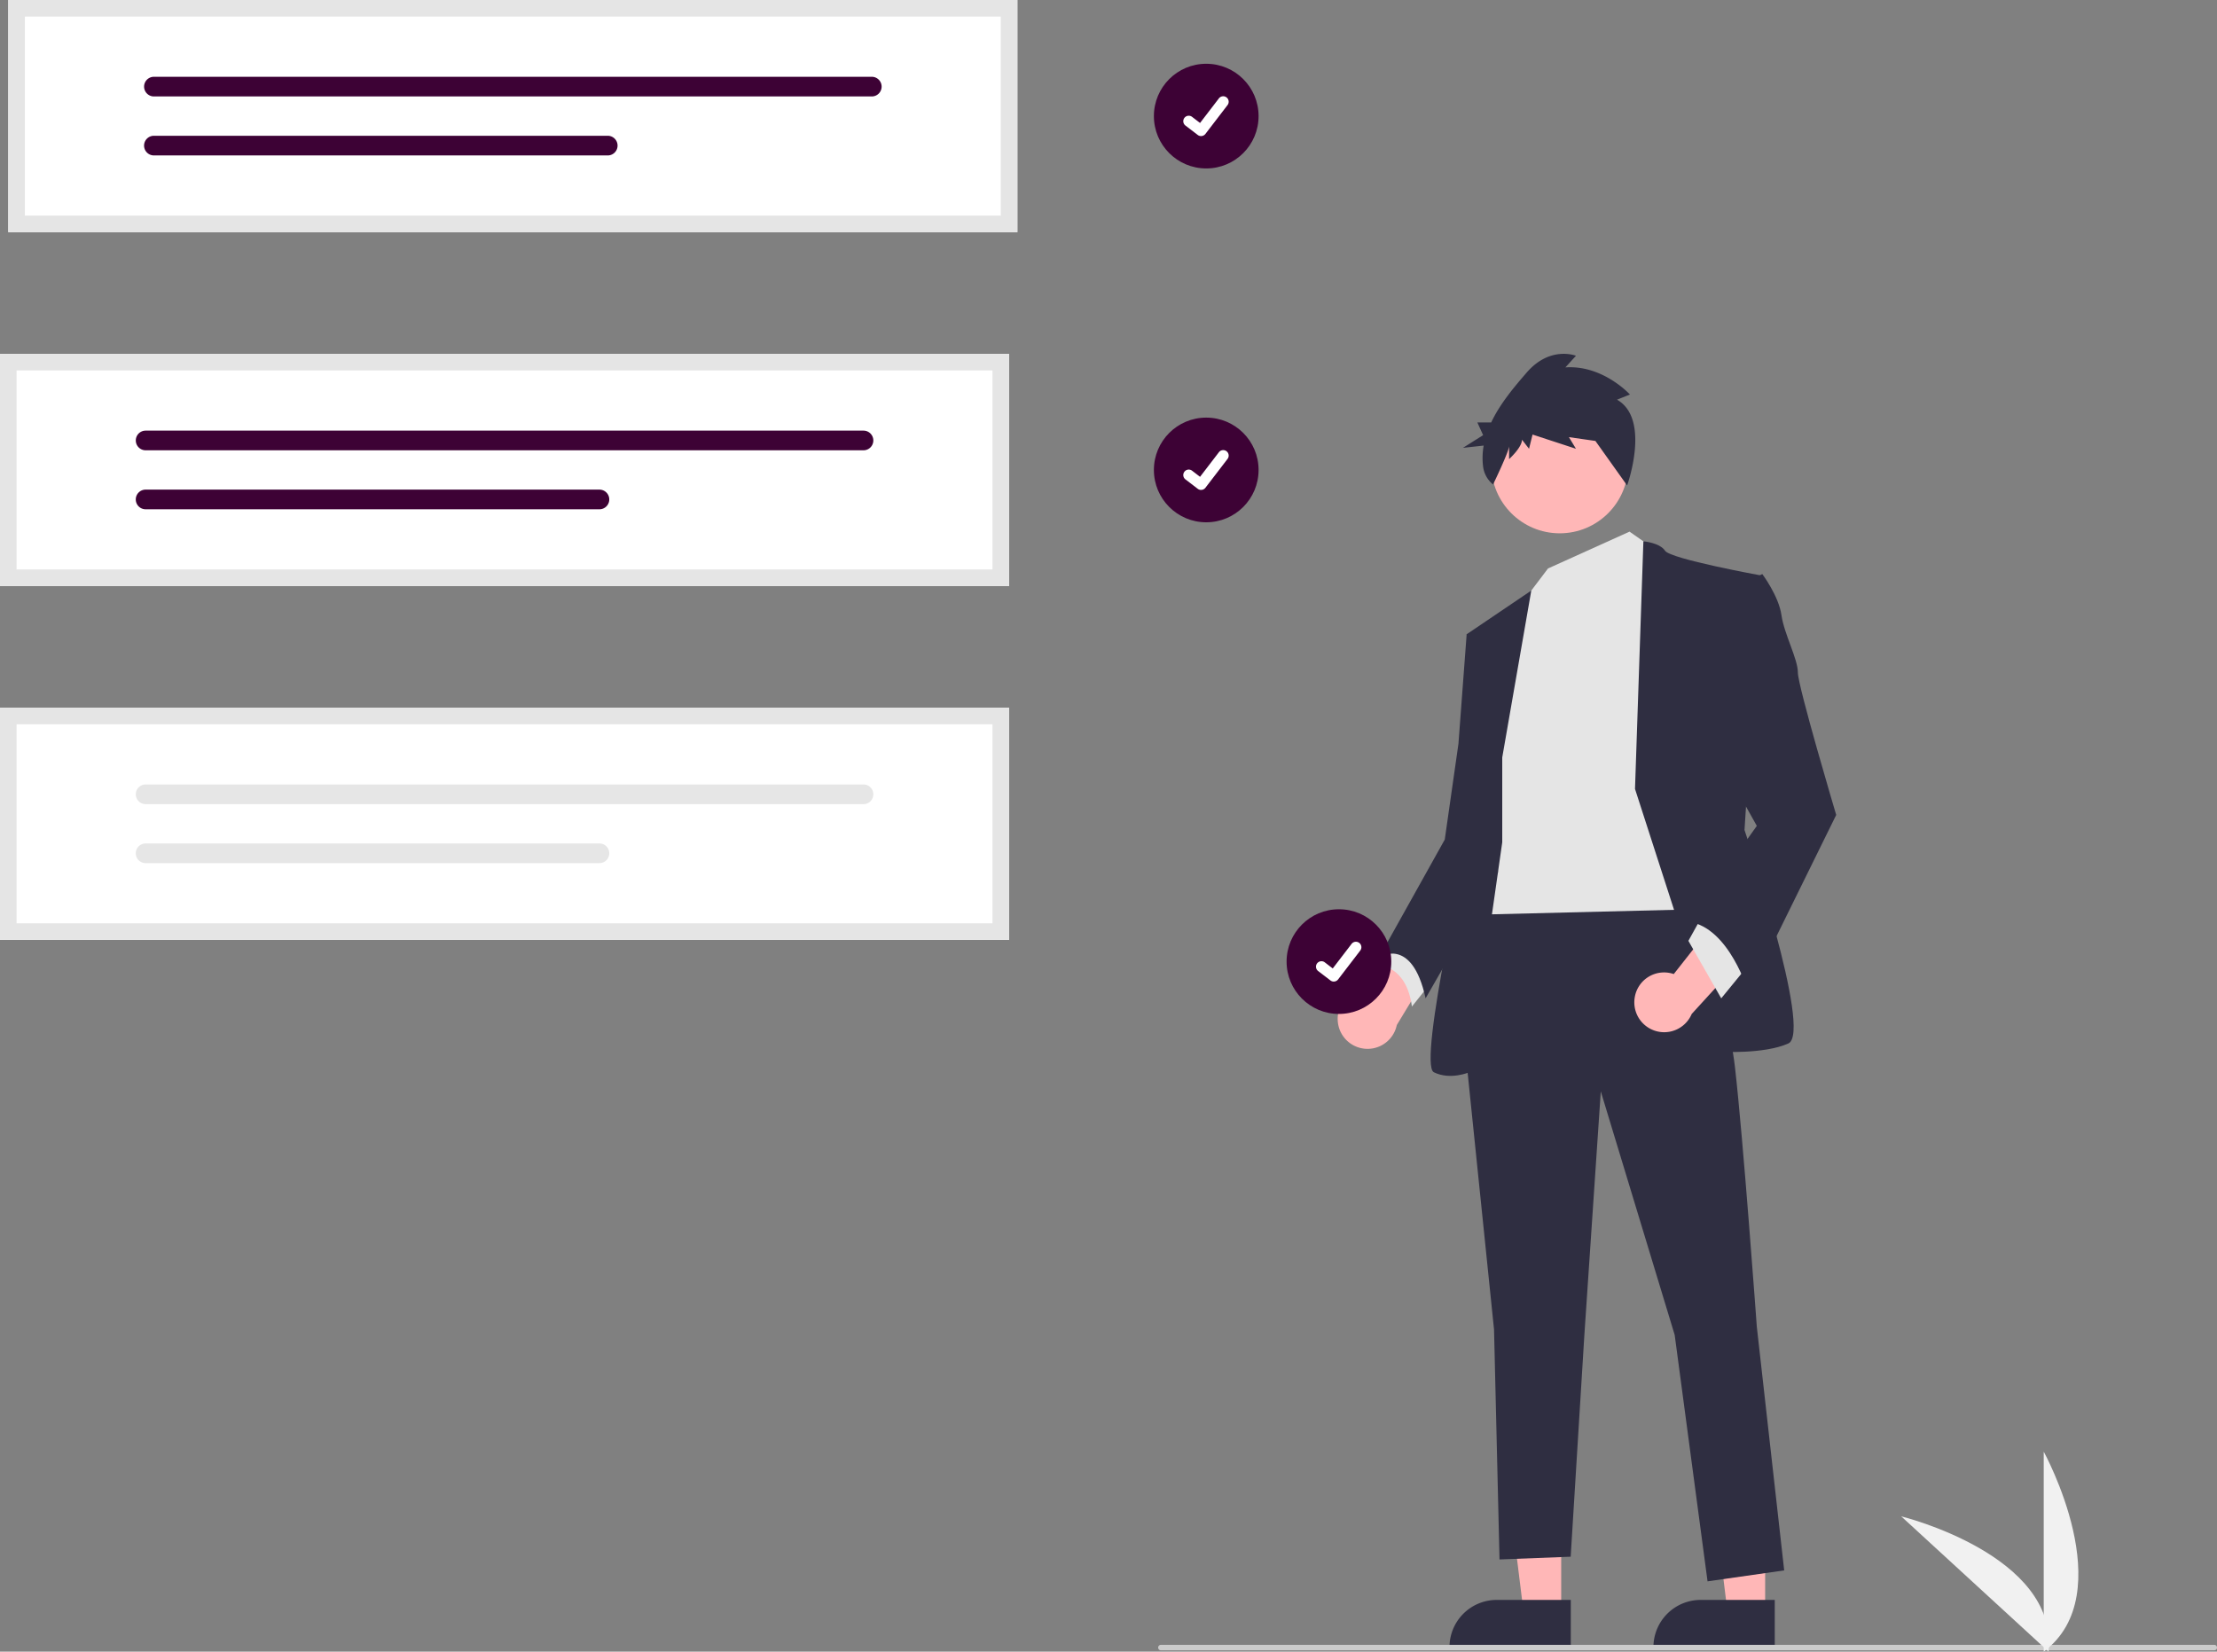 <svg id="a644d002-dee1-4c60-b6d8-14071a55f848" data-name="Layer 1" xmlns="http://www.w3.org/2000/svg" width="801.921" height="597.457" viewBox="0 0 801.921 597.457"><rect x="0" y="0" width="801.921" height="597.457" fill="#808080" stroke="none"/><circle id="a21b076b-2a02-49a5-bb32-17a8ec3aa4f0" data-name="Ellipse 44" cx="436.314" cy="42" r="18.934" fill="#3d0235"/><path id="e6e13b85-c0f0-465c-a6f6-5f502d6349d1" data-name="Path 395" d="M633.477,200.494a1.964,1.964,0,0,1-1.181-.393l-.021-.016-4.45-3.404A1.977,1.977,0,0,1,630.231,193.543l2.882,2.21,6.811-8.885a1.977,1.977,0,0,1,2.771-.366l.001 0-.042.059.043-.059a1.979,1.979,0,0,1,.366,2.772l-8.011,10.447a1.978,1.978,0,0,1-1.573.771Z" transform="translate(-199.039 -151.271)" fill="#fff"/><circle id="a589868e-34c5-408c-9ae2-7552629e8089" data-name="Ellipse 44" cx="436.314" cy="170" r="18.934" fill="#3d0235"/><path id="e165961b-e395-421d-ab84-b3c9bf16c3b4" data-name="Path 395" d="M633.477,328.494a1.964,1.964,0,0,1-1.181-.393l-.021-.016-4.45-3.404A1.977,1.977,0,1,1,630.231,321.543l2.882,2.21,6.811-8.885a1.977,1.977,0,0,1,2.771-.366l.001 0-.042.059.043-.059a1.979,1.979,0,0,1,.366,2.772l-8.011,10.447a1.978,1.978,0,0,1-1.573.771Z" transform="translate(-199.039 -151.271)" fill="#fff"/><path d="M682.904,520.23a10.746,10.746,0,0,1,12.209-11.065l17.341-34.022,9.799,17.256-17.97,29.663a10.804,10.804,0,0,1-21.379-1.831Z" transform="translate(-199.039 -151.271)" fill="#ffb7b7"/><polygon points="564.71 583.194 551.101 583.193 544.627 530.702 564.712 530.703 564.71 583.194" fill="#ffb7b7"/><path d="M767.22,747.657l-43.88-.002v-.555a17.08,17.08,0,0,1,17.08-17.079h.001l26.801.001Z" transform="translate(-199.039 -151.271)" fill="#2f2e41"/><polygon points="638.483 583.194 624.874 583.193 618.4 530.702 638.485 530.703 638.483 583.194" fill="#ffb7b7"/><path d="M840.993,747.657l-43.881-.002v-.555a17.08,17.08,0,0,1,17.08-17.079h.001l26.801.001Z" transform="translate(-199.039 -151.271)" fill="#2f2e41"/><path d="M703.806,490.62l-5.941,9.902s9.902,0,11.882,14.852l7.921-9.902Z" transform="translate(-199.039 -151.271)" fill="#e5e5e5"/><path d="M807.772,469.827s15.842,41.586,18.813,67.33,7.921,94.064,7.921,94.064l9.902,88.123-27.724,3.961-11.882-89.113-26.734-88.123-5.941,88.123-4.951,80.202-25.744.99-1.98-83.173-10.892-105.946,5.941-50.498Z" transform="translate(-199.039 -151.271)" fill="#2f2e41"/><circle cx="564.176" cy="168.164" r="24.754" fill="#ffb7b7"/><polygon points="589.424 192.312 599.326 199.242 612.198 328.952 531.996 330.932 542.888 240.829 552.789 215.085 559.936 205.636 589.424 192.312" fill="#e5e5e5"/><path d="M790.444,436.657l3.03-89.567s5.882.454,7.862,3.424,34.655,8.911,34.655,8.911l-5.941,92.084s24.754,73.271,15.842,77.232-24.754,2.97-24.754,2.97Z" transform="translate(-199.039 -151.271)" fill="#2f2e41"/><path d="M742.422,425.27l10.504-60.365L729.55,380.713,735.491,424.28l-4.951,29.704s-18.813,82.182-12.872,85.153,12.872,0,12.872,0L742.422,455.965Z" transform="translate(-199.039 -151.271)" fill="#2f2e41"/><path d="M736.481,378.733,729.55,380.713l-2.97,39.606-4.951,34.655L697.865,497.551s11.882-7.921,16.833,14.852l26.171-45.564Z" transform="translate(-199.039 -151.271)" fill="#2f2e41"/><path d="M783.938,295.851l4.668-1.869s-9.76-10.745-23.339-9.811l3.819-4.205s-9.336-3.737-17.823,6.073c-4.462,5.157-9.623,11.22-12.841,18.049h-4.999l2.086,4.594-7.302,4.594,7.495-.825a25.672,25.672,0,0,0-.203,7.62,9.859,9.859,0,0,0,3.61,6.45h0s5.789-11.983,5.789-13.851v4.672s4.668-4.205,4.668-7.008l2.546,3.27,1.273-5.139,15.701,5.139-2.546-4.205,9.76,1.402-3.819-5.139,15.111,21.221S796.244,302.858,783.938,295.851Z" transform="translate(-199.039 -151.271)" fill="#2f2e41"/><path d="M790.339,512.11a10.746,10.746,0,0,1,14.125-8.485l23.616-30.009,6.262,18.83-23.386,25.61a10.804,10.804,0,0,1-20.617-5.946Z" transform="translate(-199.039 -151.271)" fill="#ffb7b7"/><polygon points="631.506 350.24 622.595 361.132 610.713 340.339 615.663 331.428 631.506 350.24" fill="#e5e5e5"/><path d="M828.565,362.891l7.921-3.961s5.941,7.921,6.931,14.852,5.941,15.842,5.941,20.793,13.862,51.488,13.862,51.488L831.535,510.423s-6.931-23.764-21.783-25.744l24.754-34.655-13.862-24.754Z" transform="translate(-199.039 -151.271)" fill="#2f2e41"/><path d="M999.961,748.267h-381a1,1,0,0,1,0-2h381a1,1,0,0,1,0,2Z" transform="translate(-199.039 -151.271)" fill="#cbcbcb"/><path d="M564.039,363.271h-365v-84h365Z" transform="translate(-199.039 -151.271)" fill="#fff"/><path d="M251.717,307.046a3.556,3.556,0,0,0,0,7.113H511.377a3.556,3.556,0,0,0,0-7.113Z" transform="translate(-199.039 -151.271)" fill="#3d0235"/><path d="M251.717,328.384a3.556,3.556,0,0,0-.015,7.113H415.862a3.556,3.556,0,1,0,0-7.113Z" transform="translate(-199.039 -151.271)" fill="#3d0235"/><path d="M564.039,363.271h-365v-84h365Zm-359-6h353v-72h-353Z" transform="translate(-199.039 -151.271)" fill="#e5e5e5"/><path d="M564.039,491.271h-365v-84h365Z" transform="translate(-199.039 -151.271)" fill="#fff"/><path d="M251.717,435.046a3.556,3.556,0,0,0,0,7.113H511.377a3.556,3.556,0,0,0,0-7.113Z" transform="translate(-199.039 -151.271)" fill="#e6e6e6"/><path d="M251.717,456.384a3.556,3.556,0,0,0-.015,7.113H415.862a3.556,3.556,0,1,0,0-7.113Z" transform="translate(-199.039 -151.271)" fill="#e6e6e6"/><path d="M564.039,491.271h-365v-84h365Zm-359-6h353v-72h-353Z" transform="translate(-199.039 -151.271)" fill="#e5e5e5"/><path d="M567.039,235.271h-365v-84h365Z" transform="translate(-199.039 -151.271)" fill="#fff"/><path d="M254.717,179.046a3.556,3.556,0,0,0,0,7.113H514.377a3.556,3.556,0,0,0,0-7.113Z" transform="translate(-199.039 -151.271)" fill="#3d0235"/><path d="M254.717,200.384a3.556,3.556,0,0,0-.015,7.113H418.862a3.556,3.556,0,1,0,0-7.113Z" transform="translate(-199.039 -151.271)" fill="#3d0235"/><path d="M567.039,235.271h-365v-84h365Zm-359-6h353v-72h-353Z" transform="translate(-199.039 -151.271)" fill="#e5e5e5"/><path d="M938.287,748.729v-72.34S966.479,727.675,938.287,748.729Z" transform="translate(-199.039 -151.271)" fill="#f1f1f1"/><path d="M940.029,748.716l-53.29-48.921S943.584,713.71,940.029,748.716Z" transform="translate(-199.039 -151.271)" fill="#f1f1f1"/><circle id="b5ebad9a-150e-4d35-a0fa-e0e6655123db" data-name="Ellipse 44" cx="484.314" cy="347.846" r="18.934" fill="#3d0235"/><path id="a3d97315-c3ee-404f-9bfd-8b2853817976" data-name="Path 395" d="M681.477,506.34a1.964,1.964,0,0,1-1.181-.393l-.021-.016-4.45-3.404a1.977,1.977,0,1,1,2.406-3.139l2.882,2.21,6.811-8.885a1.977,1.977,0,0,1,2.771-.366l.001 0-.042.059.043-.059a1.979,1.979,0,0,1,.366,2.772l-8.011,10.447a1.978,1.978,0,0,1-1.573.771Z" transform="translate(-199.039 -151.271)" fill="#fff"/></svg>